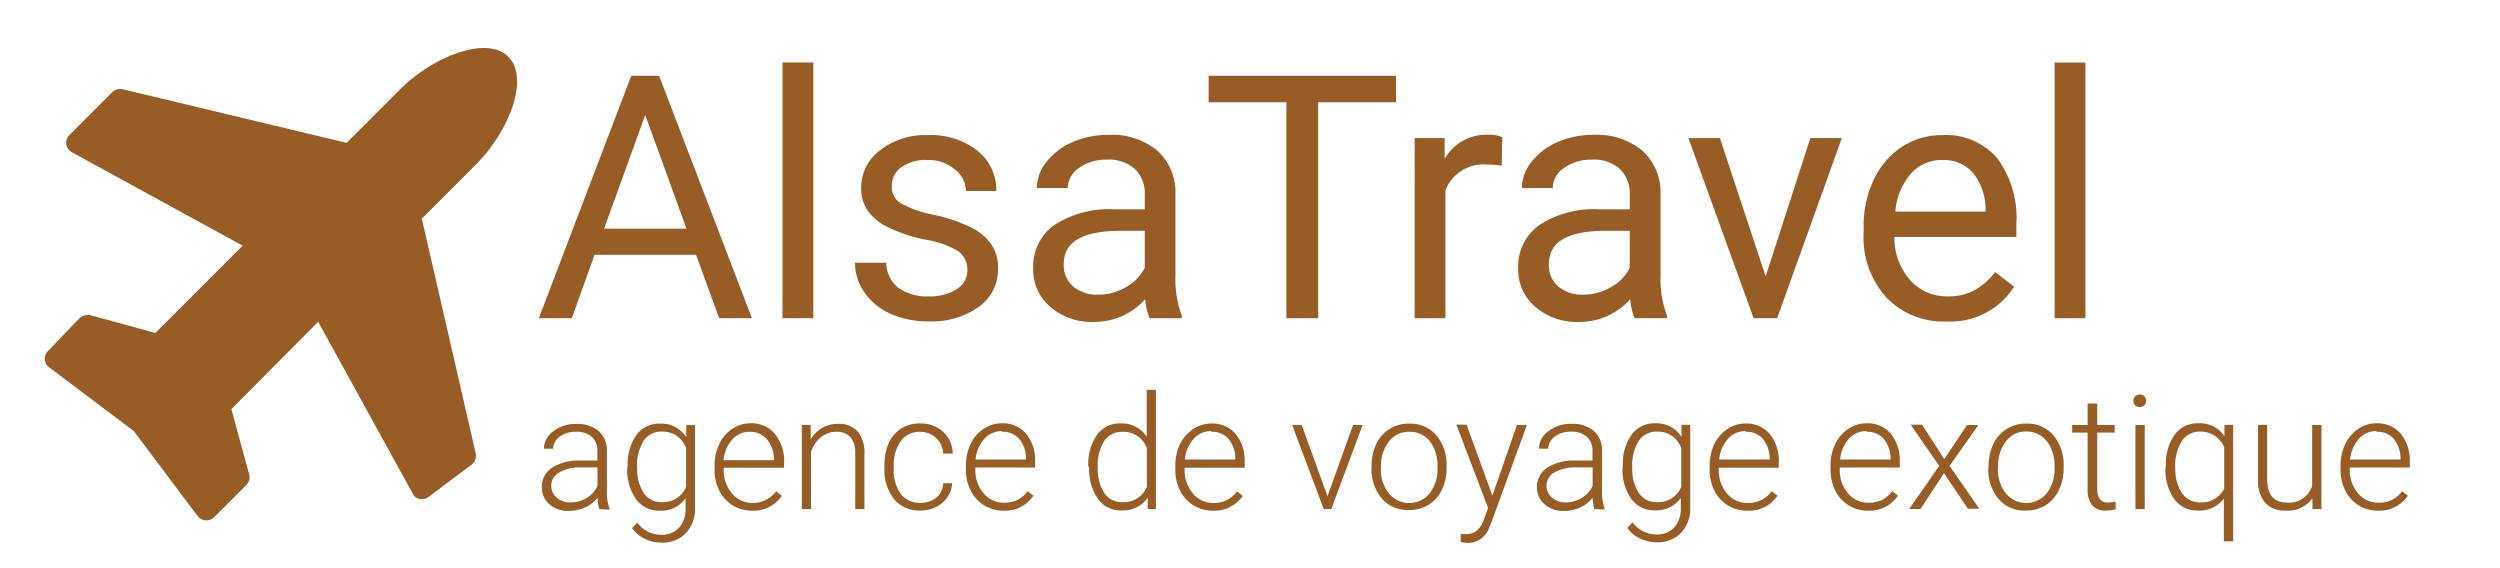 <svg id="Calque_1" data-name="Calque 1" xmlns="http://www.w3.org/2000/svg" viewBox="0 0 220 50"><title>Plan de travail 6</title><path d="M41.89,14.47l-4.77,4.77,4.74,20.64a1,1,0,0,1-.35,1l-3.8,2.85a.91.91,0,0,1-.56.18.57.57,0,0,1-.21,0,.85.85,0,0,1-.62-.47L28,28.32,20.36,36l1.57,5.75a1,1,0,0,1-.24.92l-2.85,2.85a1,1,0,0,1-.68.27h-.06a1,1,0,0,1-.71-.38l-5.61-7.47L4.32,32.32a.91.91,0,0,1-.38-.68,1,1,0,0,1,.27-.74L7,28a1,1,0,0,1,.68-.27.57.57,0,0,1,.24,0l5.75,1.57,7.68-7.68L6.33,13.4a1,1,0,0,1-.5-.71,1,1,0,0,1,.27-.8l3.8-3.8a1,1,0,0,1,.89-.24L30.5,12.57l4.74-4.74C38.09,5,42.84,3.08,44.74,5S44.74,11.62,41.89,14.47Z" style="fill:#975d24"/><path d="M61.25,22.42H52.32l-2,5.58h-2.9L55.55,6.67H58L66.17,28H63.29Zm-8.09-2.3h7.25l-3.63-10Z" style="fill:#975d24"/><path d="M71.57,28H68.86V5.5h2.71Z" style="fill:#975d24"/><path d="M85.13,23.8a2,2,0,0,0-.83-1.71,8,8,0,0,0-2.88-1A13.65,13.65,0,0,1,78.15,20a4.64,4.64,0,0,1-1.79-1.46,3.5,3.5,0,0,1-.58-2,4.11,4.11,0,0,1,1.65-3.3,6.44,6.44,0,0,1,4.21-1.35A6.63,6.63,0,0,1,86,13.25a4.42,4.42,0,0,1,1.68,3.56H85A2.45,2.45,0,0,0,84,14.89a3.54,3.54,0,0,0-2.38-.81,3.7,3.7,0,0,0-2.31.64,2,2,0,0,0-.83,1.68,1.64,1.64,0,0,0,.78,1.48,9.55,9.55,0,0,0,2.8,1,14.62,14.62,0,0,1,3.29,1.08,4.8,4.8,0,0,1,1.87,1.52,3.73,3.73,0,0,1,.61,2.16A4.06,4.06,0,0,1,86.14,27a7.13,7.13,0,0,1-4.41,1.28,8,8,0,0,1-3.37-.67,5.47,5.47,0,0,1-2.29-1.88,4.53,4.53,0,0,1-.83-2.61H78A2.8,2.8,0,0,0,79,25.28a4.23,4.23,0,0,0,2.69.8,4.37,4.37,0,0,0,2.47-.62A1.91,1.91,0,0,0,85.13,23.8Z" style="fill:#975d24"/><path d="M101.16,28a5.69,5.69,0,0,1-.38-1.67,6,6,0,0,1-4.51,2A5.6,5.6,0,0,1,92.42,27a4.29,4.29,0,0,1-1.5-3.36,4.48,4.48,0,0,1,1.88-3.85,8.88,8.88,0,0,1,5.3-1.37h2.64V17.15a3,3,0,0,0-.85-2.26,3.41,3.41,0,0,0-2.5-.84,4,4,0,0,0-2.43.73,2.16,2.16,0,0,0-1,1.77H91.24a3.73,3.73,0,0,1,.84-2.29,5.74,5.74,0,0,1,2.29-1.75,7.68,7.68,0,0,1,3.17-.64,6.27,6.27,0,0,1,4.29,1.37A4.94,4.94,0,0,1,103.44,17v7.29a8.92,8.92,0,0,0,.56,3.47V28Zm-4.5-2.07a4.76,4.76,0,0,0,2.42-.66,4,4,0,0,0,1.66-1.71V20.31H98.61q-5,0-5,2.92a2.47,2.47,0,0,0,.85,2A3.27,3.27,0,0,0,96.66,25.93Z" style="fill:#975d24"/><path d="M122.85,9H116V28h-2.8V9h-6.84V6.67h16.49Z" style="fill:#975d24"/><path d="M132.15,14.58a8.12,8.12,0,0,0-1.33-.1,3.57,3.57,0,0,0-3.62,2.27V28h-2.71V12.15h2.64l0,1.83A4.22,4.22,0,0,1,131,11.86a2.77,2.77,0,0,1,1.2.21Z" style="fill:#975d24"/><path d="M143.84,28a5.69,5.69,0,0,1-.38-1.67,6,6,0,0,1-4.51,2A5.6,5.6,0,0,1,135.1,27a4.29,4.29,0,0,1-1.5-3.36,4.48,4.48,0,0,1,1.88-3.85,8.88,8.88,0,0,1,5.3-1.37h2.64V17.15a3,3,0,0,0-.85-2.26,3.41,3.41,0,0,0-2.5-.84,4,4,0,0,0-2.43.73,2.16,2.16,0,0,0-1,1.77h-2.72a3.73,3.73,0,0,1,.84-2.29,5.74,5.74,0,0,1,2.29-1.75,7.68,7.68,0,0,1,3.17-.64,6.27,6.27,0,0,1,4.29,1.37A4.94,4.94,0,0,1,146.13,17v7.29a8.92,8.92,0,0,0,.56,3.47V28Zm-4.5-2.07a4.76,4.76,0,0,0,2.42-.66,4,4,0,0,0,1.66-1.71V20.31h-2.12q-5,0-5,2.92a2.47,2.47,0,0,0,.85,2A3.27,3.27,0,0,0,139.34,25.93Z" style="fill:#975d24"/><path d="M155.38,24.32l3.93-12.17h2.77L156.39,28h-2.07l-5.74-15.85h2.77Z" style="fill:#975d24"/><path d="M171.26,28.29A6.93,6.93,0,0,1,166,26.18a7.86,7.86,0,0,1-2-5.66V20a9.5,9.5,0,0,1,.9-4.21,7,7,0,0,1,2.52-2.9,6.33,6.33,0,0,1,3.51-1,5.94,5.94,0,0,1,4.8,2,8.82,8.82,0,0,1,1.71,5.83v1.13H166.71a5.63,5.63,0,0,0,1.37,3.79,4.31,4.31,0,0,0,3.33,1.44,4.72,4.72,0,0,0,2.43-.59,6.11,6.11,0,0,0,1.74-1.55l1.66,1.29A6.66,6.66,0,0,1,171.26,28.29Zm-.34-14.21a3.61,3.61,0,0,0-2.75,1.19,5.8,5.8,0,0,0-1.38,3.35h7.94v-.21a5.16,5.16,0,0,0-1.11-3.2A3.4,3.4,0,0,0,170.93,14.08Z" style="fill:#975d24"/><path d="M183.52,28h-2.71V5.5h2.71Z" style="fill:#975d24"/><path d="M52.74,44.8a3.88,3.88,0,0,1-.16-1,2.85,2.85,0,0,1-1.1.86,3.36,3.36,0,0,1-1.41.3,2.48,2.48,0,0,1-1.73-.59,1.94,1.94,0,0,1-.66-1.5,2,2,0,0,1,.9-1.71,4.32,4.32,0,0,1,2.51-.63h1.48v-.84a1.62,1.62,0,0,0-.49-1.25A2,2,0,0,0,50.66,38a2.23,2.23,0,0,0-1.42.44,1.3,1.3,0,0,0-.56,1.05h-.82a1.9,1.9,0,0,1,.82-1.53,3.16,3.16,0,0,1,2-.65,2.88,2.88,0,0,1,2,.62,2.22,2.22,0,0,1,.73,1.73v3.5a4.34,4.34,0,0,0,.23,1.61v.08Zm-2.57-.59a2.75,2.75,0,0,0,1.47-.4,2.33,2.33,0,0,0,.94-1.06V41.13H51.11a3.67,3.67,0,0,0-1.91.45,1.34,1.34,0,0,0-.69,1.19,1.32,1.32,0,0,0,.46,1A1.74,1.74,0,0,0,50.17,44.21Z" style="fill:#975d24"/><path d="M55.24,41A4.45,4.45,0,0,1,56,38.28a2.48,2.48,0,0,1,2.09-1,2.57,2.57,0,0,1,2.3,1.2l0-1.07h.77v7.25a3.13,3.13,0,0,1-.8,2.26,2.86,2.86,0,0,1-2.17.83,3.29,3.29,0,0,1-1.47-.35,2.86,2.86,0,0,1-1.1-.92l.46-.49a2.59,2.59,0,0,0,2.06,1.07,2.1,2.1,0,0,0,1.6-.6,2.41,2.41,0,0,0,.59-1.68v-.93a2.64,2.64,0,0,1-2.29,1.09,2.47,2.47,0,0,1-2.06-1,4.47,4.47,0,0,1-.78-2.77Zm.83.14a3.86,3.86,0,0,0,.57,2.23,1.84,1.84,0,0,0,1.6.82,2.19,2.19,0,0,0,2.14-1.35V39.43a2.33,2.33,0,0,0-.83-1.08,2.23,2.23,0,0,0-1.3-.37,1.86,1.86,0,0,0-1.61.81A4.12,4.12,0,0,0,56.06,41.18Z" style="fill:#975d24"/><path d="M66.2,44.94a3.21,3.21,0,0,1-1.71-.46,3.17,3.17,0,0,1-1.19-1.3,4,4,0,0,1-.42-1.86V41a4.35,4.35,0,0,1,.41-1.92,3.29,3.29,0,0,1,1.15-1.34,2.84,2.84,0,0,1,1.6-.49,2.67,2.67,0,0,1,2.14.92A3.73,3.73,0,0,1,69,40.7v.46H63.69v.16a3.1,3.1,0,0,0,.72,2.1,2.3,2.3,0,0,0,1.81.84A2.66,2.66,0,0,0,67.39,44a2.57,2.57,0,0,0,.91-.77l.51.39A3,3,0,0,1,66.2,44.94ZM66,38a2,2,0,0,0-1.56.68,3.13,3.13,0,0,0-.77,1.82h4.44v-.09a2.72,2.72,0,0,0-.61-1.74A1.89,1.89,0,0,0,66,38Z" style="fill:#975d24"/><path d="M71.34,37.4l0,1.26a2.94,2.94,0,0,1,1-1,2.7,2.7,0,0,1,1.37-.36,2.22,2.22,0,0,1,1.77.67,3,3,0,0,1,.59,2V44.8h-.81V39.94a2.26,2.26,0,0,0-.42-1.48A1.65,1.65,0,0,0,73.58,38a2.07,2.07,0,0,0-1.34.48,2.78,2.78,0,0,0-.87,1.28V44.8h-.81V37.4Z" style="fill:#975d24"/><path d="M81,44.25a2.16,2.16,0,0,0,1.43-.48A1.7,1.7,0,0,0,83,42.52h.79a2.31,2.31,0,0,1-.42,1.23,2.66,2.66,0,0,1-1,.87,3.13,3.13,0,0,1-1.38.31,2.86,2.86,0,0,1-2.31-1,4.09,4.09,0,0,1-.85-2.72V41A4.61,4.61,0,0,1,78.21,39a3,3,0,0,1,1.1-1.3A3,3,0,0,1,81,37.27,2.86,2.86,0,0,1,83,38a2.64,2.64,0,0,1,.84,1.91H83A2,2,0,0,0,81,38a2,2,0,0,0-1.72.8A3.62,3.62,0,0,0,78.65,41v.24a3.54,3.54,0,0,0,.61,2.21A2.05,2.05,0,0,0,81,44.25Z" style="fill:#975d24"/><path d="M88.33,44.94a3.21,3.21,0,0,1-1.71-.46,3.17,3.17,0,0,1-1.19-1.3A4,4,0,0,1,85,41.31V41a4.34,4.34,0,0,1,.41-1.92,3.28,3.28,0,0,1,1.15-1.34,2.84,2.84,0,0,1,1.6-.49,2.67,2.67,0,0,1,2.14.92,3.72,3.72,0,0,1,.79,2.51v.46H85.83v.16a3.09,3.09,0,0,0,.72,2.1,2.29,2.29,0,0,0,1.81.84A2.66,2.66,0,0,0,89.52,44a2.56,2.56,0,0,0,.91-.77l.51.39A3,3,0,0,1,88.33,44.94Zm-.15-7a2,2,0,0,0-1.56.68,3.13,3.13,0,0,0-.77,1.82h4.44v-.09a2.71,2.71,0,0,0-.61-1.74A1.88,1.88,0,0,0,88.18,38Z" style="fill:#975d24"/><path d="M95.77,41a4.45,4.45,0,0,1,.77-2.74,2.47,2.47,0,0,1,2.09-1,2.57,2.57,0,0,1,2.28,1.18V34.3h.81V44.8H101l0-1a2.64,2.64,0,0,1-2.31,1.12,2.46,2.46,0,0,1-2.06-1,4.48,4.48,0,0,1-.78-2.78Zm.83.14a3.86,3.86,0,0,0,.57,2.23,1.83,1.83,0,0,0,1.6.82,2.2,2.2,0,0,0,2.15-1.33V39.42A2.19,2.19,0,0,0,98.78,38a1.86,1.86,0,0,0-1.61.81A4.12,4.12,0,0,0,96.6,41.18Z" style="fill:#975d24"/><path d="M106.75,44.94a3.21,3.21,0,0,1-1.71-.46,3.17,3.17,0,0,1-1.19-1.3,4,4,0,0,1-.42-1.86V41a4.34,4.34,0,0,1,.41-1.92A3.28,3.28,0,0,1,105,37.76a2.84,2.84,0,0,1,1.6-.49,2.67,2.67,0,0,1,2.14.92,3.72,3.72,0,0,1,.79,2.51v.46h-5.28v.16a3.09,3.09,0,0,0,.72,2.1,2.29,2.29,0,0,0,1.81.84,2.66,2.66,0,0,0,1.16-.24,2.56,2.56,0,0,0,.91-.77l.51.39A3,3,0,0,1,106.75,44.94Zm-.15-7a2,2,0,0,0-1.56.68,3.13,3.13,0,0,0-.77,1.82h4.44v-.09a2.71,2.71,0,0,0-.61-1.74A1.88,1.88,0,0,0,106.6,38Z" style="fill:#975d24"/><path d="M116.82,43.67l2.25-6.27h.84l-2.76,7.4h-.66l-2.78-7.4h.84Z" style="fill:#975d24"/><path d="M120.7,41a4.34,4.34,0,0,1,.41-1.92,3.1,3.1,0,0,1,2.88-1.8,3,3,0,0,1,2.39,1A4,4,0,0,1,127.3,41v.17a4.38,4.38,0,0,1-.41,1.93,3.09,3.09,0,0,1-1.17,1.32,3.19,3.19,0,0,1-1.72.46,3,3,0,0,1-2.39-1,4,4,0,0,1-.92-2.74Zm.82.23a3.35,3.35,0,0,0,.69,2.18,2.32,2.32,0,0,0,3.6,0,3.47,3.47,0,0,0,.69-2.25V41a3.76,3.76,0,0,0-.31-1.55,2.53,2.53,0,0,0-.88-1.09A2.25,2.25,0,0,0,124,38a2.19,2.19,0,0,0-1.78.86,3.47,3.47,0,0,0-.69,2.25Z" style="fill:#975d24"/><path d="M131.33,43.62l2.16-6.22h.88l-3.16,8.65-.16.38a2,2,0,0,1-1.88,1.35,2.29,2.29,0,0,1-.63-.1V47l.42,0a1.52,1.52,0,0,0,1-.3,2.26,2.26,0,0,0,.63-1l.36-1-2.79-7.33h.9Z" style="fill:#975d24"/><path d="M140.31,44.8a3.86,3.86,0,0,1-.16-1,2.85,2.85,0,0,1-1.1.86,3.36,3.36,0,0,1-1.41.3,2.48,2.48,0,0,1-1.73-.59,1.94,1.94,0,0,1-.66-1.5,2,2,0,0,1,.9-1.71,4.32,4.32,0,0,1,2.51-.63h1.48v-.84a1.62,1.62,0,0,0-.49-1.25,2,2,0,0,0-1.42-.45,2.23,2.23,0,0,0-1.42.44,1.3,1.3,0,0,0-.56,1.05h-.82a1.9,1.9,0,0,1,.82-1.53,3.16,3.16,0,0,1,2-.65,2.88,2.88,0,0,1,2,.62,2.22,2.22,0,0,1,.73,1.73v3.5a4.34,4.34,0,0,0,.23,1.61v.08Zm-2.57-.59a2.74,2.74,0,0,0,1.47-.4,2.33,2.33,0,0,0,.94-1.06V41.13h-1.46a3.67,3.67,0,0,0-1.91.45,1.34,1.34,0,0,0-.69,1.19,1.33,1.33,0,0,0,.46,1A1.74,1.74,0,0,0,137.74,44.21Z" style="fill:#975d24"/><path d="M142.81,41a4.45,4.45,0,0,1,.77-2.75,2.48,2.48,0,0,1,2.09-1,2.57,2.57,0,0,1,2.3,1.2l0-1.07h.77v7.25a3.13,3.13,0,0,1-.8,2.26,2.86,2.86,0,0,1-2.17.83,3.29,3.29,0,0,1-1.47-.35,2.85,2.85,0,0,1-1.1-.92l.46-.49a2.59,2.59,0,0,0,2.06,1.07,2.1,2.1,0,0,0,1.6-.6,2.41,2.41,0,0,0,.59-1.68v-.93a2.64,2.64,0,0,1-2.29,1.09,2.47,2.47,0,0,1-2.06-1,4.47,4.47,0,0,1-.78-2.77Zm.83.14a3.86,3.86,0,0,0,.57,2.23,1.83,1.83,0,0,0,1.6.82,2.19,2.19,0,0,0,2.14-1.35V39.43a2.33,2.33,0,0,0-.83-1.08,2.23,2.23,0,0,0-1.3-.37,1.86,1.86,0,0,0-1.61.81A4.12,4.12,0,0,0,143.64,41.18Z" style="fill:#975d24"/><path d="M153.77,44.94a3.21,3.21,0,0,1-1.71-.46,3.17,3.17,0,0,1-1.19-1.3,4,4,0,0,1-.42-1.86V41a4.34,4.34,0,0,1,.41-1.92A3.28,3.28,0,0,1,152,37.76a2.84,2.84,0,0,1,1.6-.49,2.67,2.67,0,0,1,2.14.92,3.72,3.72,0,0,1,.79,2.51v.46h-5.28v.16a3.09,3.09,0,0,0,.72,2.1,2.29,2.29,0,0,0,1.81.84A2.66,2.66,0,0,0,155,44a2.56,2.56,0,0,0,.91-.77l.51.39A3,3,0,0,1,153.77,44.94Zm-.15-7a2,2,0,0,0-1.56.68,3.13,3.13,0,0,0-.77,1.82h4.44v-.09a2.71,2.71,0,0,0-.61-1.74A1.88,1.88,0,0,0,153.62,38Z" style="fill:#975d24"/><path d="M164.41,44.94a3.21,3.21,0,0,1-1.71-.46,3.17,3.17,0,0,1-1.19-1.3,4,4,0,0,1-.42-1.86V41a4.34,4.34,0,0,1,.41-1.92,3.28,3.28,0,0,1,1.15-1.34,2.84,2.84,0,0,1,1.6-.49,2.67,2.67,0,0,1,2.14.92,3.72,3.72,0,0,1,.79,2.51v.46h-5.28v.16a3.09,3.09,0,0,0,.72,2.1,2.29,2.29,0,0,0,1.81.84A2.66,2.66,0,0,0,165.6,44a2.56,2.56,0,0,0,.91-.77l.51.39A3,3,0,0,1,164.41,44.94Zm-.15-7a2,2,0,0,0-1.56.68,3.13,3.13,0,0,0-.77,1.82h4.44v-.09a2.71,2.71,0,0,0-.61-1.74A1.88,1.88,0,0,0,164.26,38Z" style="fill:#975d24"/><path d="M171.1,40.4l2-3h1L171.56,41l2.62,3.77h-1l-2.11-3.13L169,44.8h-1L170.65,41l-2.51-3.63h1Z" style="fill:#975d24"/><path d="M175,41a4.34,4.34,0,0,1,.41-1.92,3.1,3.1,0,0,1,2.88-1.8,3,3,0,0,1,2.39,1A4,4,0,0,1,181.6,41v.17a4.38,4.38,0,0,1-.41,1.93A3.09,3.09,0,0,1,180,44.47a3.19,3.19,0,0,1-1.72.46,3,3,0,0,1-2.39-1,4,4,0,0,1-.92-2.74Zm.82.23a3.35,3.35,0,0,0,.69,2.18,2.32,2.32,0,0,0,3.6,0,3.47,3.47,0,0,0,.69-2.25V41a3.76,3.76,0,0,0-.31-1.55,2.53,2.53,0,0,0-.88-1.09,2.25,2.25,0,0,0-1.3-.39,2.19,2.19,0,0,0-1.78.86,3.47,3.47,0,0,0-.69,2.25Z" style="fill:#975d24"/><path d="M184.56,35.51V37.4h1.53v.67h-1.53V43a1.54,1.54,0,0,0,.22.92.86.86,0,0,0,.74.3,5.12,5.12,0,0,0,.66-.07l0,.66a2.67,2.67,0,0,1-.87.12,1.46,1.46,0,0,1-1.22-.49,2.3,2.3,0,0,1-.38-1.44V38.07h-1.36V37.4h1.36V35.51Z" style="fill:#975d24"/><path d="M187.74,35.27a.55.55,0,0,1,.15-.39.54.54,0,0,1,.41-.16.55.55,0,0,1,.41.16.54.54,0,0,1,.15.39.53.53,0,0,1-.15.39.55.55,0,0,1-.41.16.54.54,0,0,1-.41-.16A.54.54,0,0,1,187.74,35.27Zm1,9.53h-.82V37.4h.82Z" style="fill:#975d24"/><path d="M190.6,41a4.45,4.45,0,0,1,.77-2.75,2.49,2.49,0,0,1,2.1-1,2.58,2.58,0,0,1,2.28,1.14l0-1h.77V47.64h-.82V43.88a2.7,2.7,0,0,1-2.28,1.05,2.48,2.48,0,0,1-2.08-1,4.47,4.47,0,0,1-.78-2.77Zm.83.14a3.85,3.85,0,0,0,.58,2.25,1.86,1.86,0,0,0,1.6.82A2.22,2.22,0,0,0,195.73,43V39.34a2.4,2.4,0,0,0-.85-1,2.24,2.24,0,0,0-1.26-.36,1.87,1.87,0,0,0-1.61.82A4.11,4.11,0,0,0,191.42,41.18Z" style="fill:#975d24"/><path d="M203.49,43.86a2.66,2.66,0,0,1-2.36,1.07,2.29,2.29,0,0,1-1.8-.69,3,3,0,0,1-.63-2V37.4h.81v4.71q0,2.11,1.71,2.11a2.1,2.1,0,0,0,2.25-1.47V37.4h.82v7.4h-.79Z" style="fill:#975d24"/><path d="M209.29,44.94a3.21,3.21,0,0,1-1.71-.46,3.17,3.17,0,0,1-1.19-1.3,4,4,0,0,1-.42-1.86V41a4.34,4.34,0,0,1,.41-1.92,3.28,3.28,0,0,1,1.15-1.34,2.84,2.84,0,0,1,1.6-.49,2.67,2.67,0,0,1,2.14.92,3.72,3.72,0,0,1,.79,2.51v.46h-5.28v.16a3.09,3.09,0,0,0,.72,2.1,2.29,2.29,0,0,0,1.81.84,2.66,2.66,0,0,0,1.16-.24,2.56,2.56,0,0,0,.91-.77l.51.39A3,3,0,0,1,209.29,44.94Zm-.15-7a2,2,0,0,0-1.56.68,3.13,3.13,0,0,0-.77,1.82h4.44v-.09a2.71,2.71,0,0,0-.61-1.74A1.88,1.88,0,0,0,209.13,38Z" style="fill:#975d24"/></svg>
